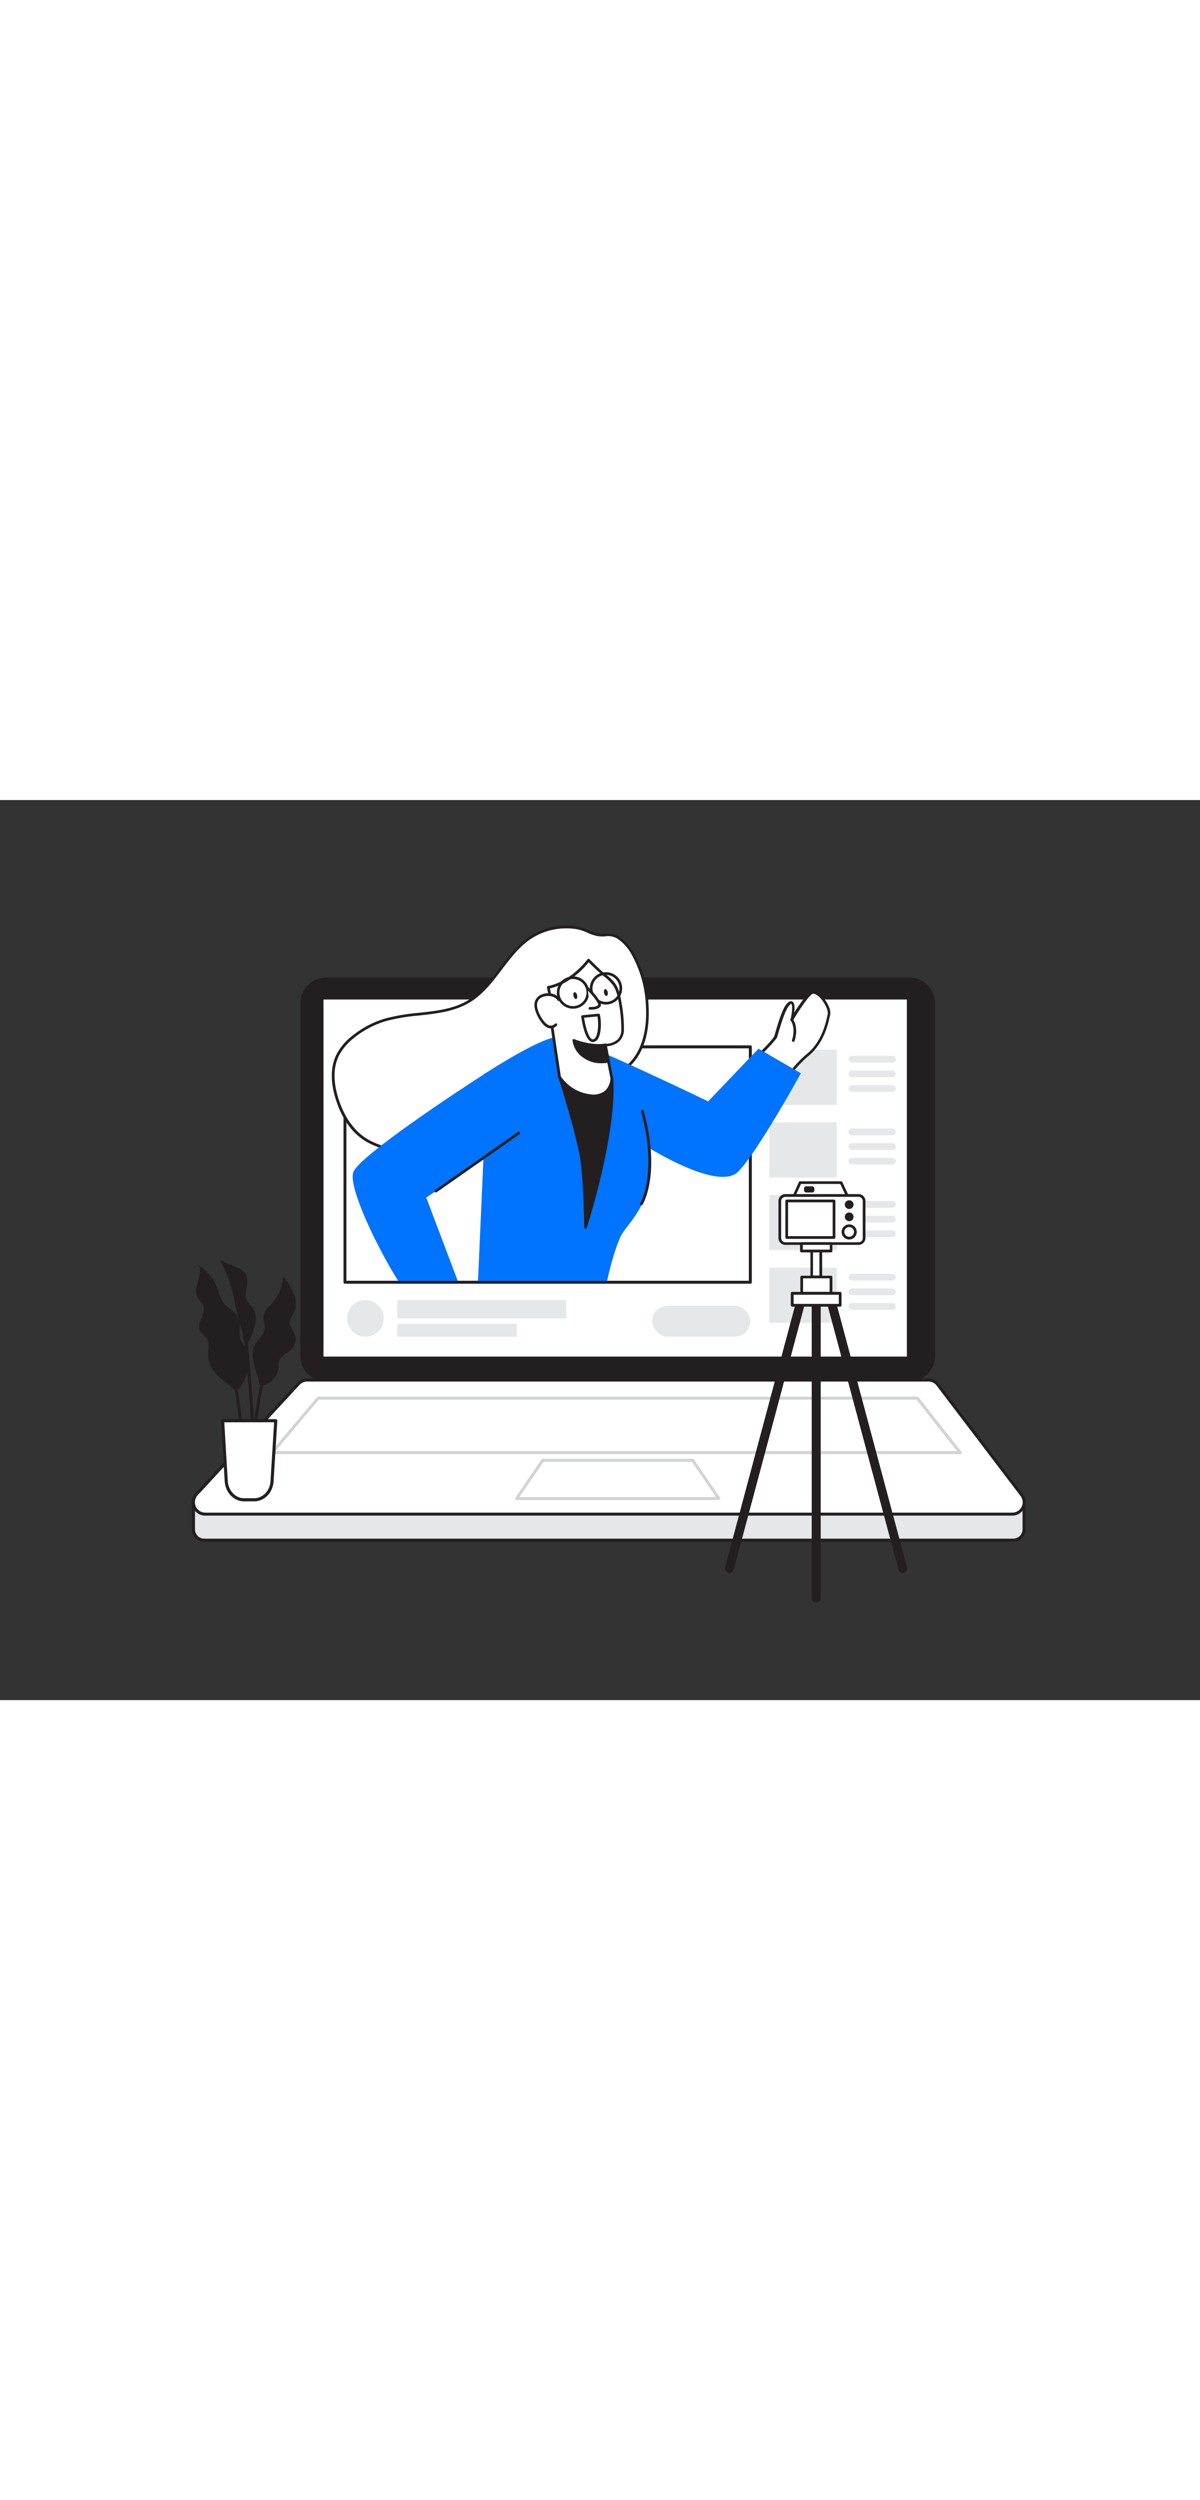 <svg xmlns="http://www.w3.org/2000/svg" viewBox="0 0 400 300" data-imageid="content-creation-flatline" imageName="Content creation" class="illustrations_image" style="width: 144px;"><rect x="0" y="0" width="400" height="300" fill="#333333" stroke="none"/><g id="_534_content_creation_flatline" data-name="#534_content_creation_flatline"><path d="M64.47,233.34H341.35a0,0,0,0,1,0,0v9.76a3.59,3.59,0,0,1-3.59,3.59H68.07a3.59,3.59,0,0,1-3.59-3.59v-9.76A0,0,0,0,1,64.47,233.34Z" fill="#e6e7e8"/><path d="M337.76,247.19H68.07A4.1,4.1,0,0,1,64,243.1v-9.76a.51.51,0,0,1,.5-.5H341.35a.5.5,0,0,1,.5.5v9.76A4.09,4.09,0,0,1,337.76,247.19ZM65,233.84v9.26a3.1,3.1,0,0,0,3.1,3.09H337.76a3.1,3.1,0,0,0,3.09-3.09v-9.26Z" fill="#231f20"/><rect x="100.62" y="59.67" width="210.58" height="133.65" rx="8.05" fill="#231f20"/><path d="M303.15,193.82H108.67a8.57,8.57,0,0,1-8.55-8.55V67.71a8.56,8.56,0,0,1,8.55-8.54H303.15a8.56,8.56,0,0,1,8.55,8.54V185.27A8.57,8.57,0,0,1,303.15,193.82ZM108.67,60.17a7.55,7.55,0,0,0-7.55,7.54V185.27a7.56,7.56,0,0,0,7.55,7.55H303.15a7.56,7.56,0,0,0,7.55-7.55V67.71a7.55,7.55,0,0,0-7.55-7.54Z" fill="#231f20"/><path d="M309.47,193.32H102.36a4,4,0,0,0-2.91,1.27L65.53,231.37A4,4,0,0,0,68.44,238h269a4,4,0,0,0,2.9-6.64l-27.92-36.78A3.94,3.94,0,0,0,309.47,193.32Z" fill="#fff"/><path d="M337.39,238.51H68.44A4.46,4.46,0,0,1,65.16,231l33.92-36.78a4.48,4.48,0,0,1,3.28-1.43H309.47a4.46,4.46,0,0,1,3.27,1.43l27.95,36.82a4.37,4.37,0,0,1,.78,4.77A4.41,4.41,0,0,1,337.39,238.51Zm-235-44.69a3.43,3.43,0,0,0-2.54,1.11L65.9,231.71a3.45,3.45,0,0,0,2.54,5.8h269a3.46,3.46,0,0,0,2.54-5.8L312,194.9a3.44,3.44,0,0,0-2.51-1.08Z" fill="#231f20"/><polygon points="320.06 217.54 90.76 217.54 106.05 199.39 305.77 199.39 320.06 217.54" fill="#fff"/><path d="M320.06,218H90.76a.49.49,0,0,1-.45-.29.51.51,0,0,1,.07-.53l15.29-18.15a.49.49,0,0,1,.38-.18H305.77a.49.49,0,0,1,.39.19l14.29,18.15a.51.51,0,0,1,.06.53A.5.5,0,0,1,320.06,218ZM91.84,217H319l-13.5-17.15H106.28Z" fill="#d1d3d4"/><polygon points="239.64 232.82 172.18 232.82 180.95 220.06 230.88 220.06 239.64 232.82" fill="#fff"/><path d="M239.64,233.32H172.18a.5.5,0,0,1-.41-.78l8.76-12.76a.51.51,0,0,1,.42-.22h49.93a.49.49,0,0,1,.41.22l8.76,12.76a.5.5,0,0,1-.41.78Zm-66.51-1h65.56l-8.08-11.76h-49.4Z" fill="#d1d3d4"/><rect x="107.83" y="66.49" width="194.46" height="119.01" fill="#fff"/><rect x="114.97" y="82.26" width="135.15" height="78.46" fill="#fff"/><path d="M250.11,161.22H115a.5.5,0,0,1-.5-.5V82.26a.5.5,0,0,1,.5-.5H250.11a.5.5,0,0,1,.5.5v78.46A.5.5,0,0,1,250.11,161.22Zm-134.64-1H249.61V82.76H115.47Z" fill="#231f20"/><rect x="256.45" y="83.2" width="22.44" height="18.4" fill="#e6e7e8"/><rect x="282.83" y="85.26" width="15.77" height="2.25" rx="1.13" fill="#e6e7e8"/><rect x="282.83" y="90.15" width="15.77" height="2.25" rx="1.13" fill="#e6e7e8"/><rect x="282.83" y="95.03" width="15.77" height="2.25" rx="1.13" fill="#e6e7e8"/><rect x="256.45" y="107.41" width="22.44" height="18.4" fill="#e6e7e8"/><rect x="282.83" y="109.48" width="15.77" height="2.25" rx="1.13" fill="#e6e7e8"/><rect x="282.83" y="114.36" width="15.77" height="2.25" rx="1.13" fill="#e6e7e8"/><rect x="282.83" y="119.24" width="15.77" height="2.25" rx="1.13" fill="#e6e7e8"/><rect x="256.45" y="131.63" width="22.44" height="18.4" fill="#e6e7e8"/><rect x="282.83" y="133.69" width="15.77" height="2.25" rx="1.13" fill="#e6e7e8"/><rect x="282.83" y="138.57" width="15.77" height="2.25" rx="1.13" fill="#e6e7e8"/><rect x="282.83" y="143.45" width="15.77" height="2.25" rx="1.13" fill="#e6e7e8"/><rect x="256.45" y="155.84" width="22.44" height="18.4" fill="#e6e7e8"/><rect x="282.83" y="157.91" width="15.77" height="2.25" rx="1.13" fill="#e6e7e8"/><rect x="282.83" y="162.79" width="15.77" height="2.25" rx="1.13" fill="#e6e7e8"/><rect x="282.83" y="167.67" width="15.77" height="2.25" rx="1.13" fill="#e6e7e8"/><circle cx="121.82" cy="172.78" r="6.1" fill="#e6e7e8"/><rect x="132.42" y="166.68" width="56.31" height="6.1" fill="#e6e7e8"/><rect x="132.42" y="174.57" width="39.84" height="4.32" fill="#e6e7e8"/><rect x="217.37" y="168.58" width="32.75" height="10.28" rx="5.14" fill="#e6e7e8"/><path d="M252,86s6-5.82,6.47-7.13,2.26-8.4,3.95-10.47,2.53-.42,1.4,4.79c0,0,5.31-9,7.1-9.07,2.16-.1,5.86,5.06,5.29,7.38-.32,1.32-1.45,9-7.22,13.61a37.65,37.65,0,0,0-8,9.62Z" fill="#fff"/><path d="M261.05,95.15a.48.48,0,0,1-.32-.13l-9-8.73a.47.47,0,0,1-.14-.33.45.45,0,0,1,.14-.33c2.31-2.22,6.08-6.07,6.36-6.94.07-.22.18-.59.32-1.07.72-2.52,2.23-7.75,3.7-9.55.74-.89,1.4-1.21,1.95-.94.72.34.94,1.59.68,3.72,1.83-2.91,4.75-7.16,6.21-7.23s2.95,1.59,3.54,2.3c1.38,1.67,2.6,4.07,2.22,5.65,0,.11-.06.27-.11.48-.47,2.26-1.9,9.12-7.28,13.38a37.38,37.38,0,0,0-7.86,9.48.46.46,0,0,1-.34.23ZM252.7,86,261,94a36.9,36.9,0,0,1,7.79-9.25c5.13-4,6.51-10.67,7-12.84,0-.22.08-.4.11-.52.25-1-.62-3.13-2-4.85-1-1.24-2.1-2-2.8-2-1,0-4.23,4.63-6.72,8.85a.48.48,0,0,1-.56.2.47.47,0,0,1-.28-.53c.85-3.93.4-5,.24-5.1s-.35.09-.85.7c-1.35,1.65-2.88,7-3.54,9.22-.14.5-.25.88-.32,1.1C258.55,80.21,254.21,84.49,252.7,86Z" fill="#231f20"/><path d="M212.38,85c2.88-4.75,3.61-10.51,3.34-16a39.16,39.16,0,0,0-4.66-17.33,15.53,15.53,0,0,0-5-5.72c-2.59-1.64-4.36-.53-6.9-1-2.14-.37-4.38-1.9-6.76-2.29a22,22,0,0,0-15.76,3.33c-8.13,5.5-11.89,16-20.29,21.11-8.23,5-18.77,3.48-28,6.24a31.31,31.31,0,0,0-10.69,5.64,18.86,18.86,0,0,0-5.23,6.25c-2.16,4.53-1.59,9.93,0,14.7s4.3,9.64,8.5,12.66c3.51,2.53,7.82,3.7,12.09,4.47a45,45,0,0,0,17.57.18,25.56,25.56,0,0,0,11.63-5.69c1.43-1.27,2.22-3,3.55-4.27,1.83-1.74,4.68-2.8,6.82-4.13,3.36-2.09,6.72-4.32,10.54-5.3C192.82,95.29,206.53,94.6,212.38,85Z" fill="#fff"/><path d="M142.88,118.43a56.07,56.07,0,0,1-10-1c-3.7-.67-8.45-1.79-12.28-4.55S113.81,105.7,112,100c-1.32-4-2.38-9.94.06-15a18.72,18.72,0,0,1,5.36-6.41,31.68,31.68,0,0,1,10.84-5.73,64.86,64.86,0,0,1,11.4-1.95c6-.66,11.59-1.28,16.49-4.24,4.27-2.58,7.4-6.7,10.42-10.69,2.88-3.79,5.86-7.71,9.84-10.41a22.43,22.43,0,0,1,16.1-3.4,16.17,16.17,0,0,1,3.67,1.23,14.73,14.73,0,0,0,3.09,1.06,10.54,10.54,0,0,0,2.43.06,7,7,0,0,1,4.64,1,16,16,0,0,1,5.15,5.88,39.36,39.36,0,0,1,4.72,17.53c.31,6.59-.83,12.07-3.41,16.31h0C208,93.08,198.11,95.1,189.4,96.87c-2.19.45-4.25.87-6.18,1.37-3.44.88-6.56,2.83-9.57,4.72l-.84.52c-.76.47-1.62.92-2.45,1.35a18.64,18.64,0,0,0-4.31,2.73,13.63,13.63,0,0,0-1.6,2,13.64,13.64,0,0,1-1.95,2.32,26,26,0,0,1-11.84,5.8A36.24,36.24,0,0,1,142.88,118.43Zm45.88-75.66a21.25,21.25,0,0,0-11.86,3.55c-3.87,2.61-6.8,6.47-9.63,10.2-3.08,4.06-6.26,8.25-10.68,10.92-5.07,3.07-11.06,3.73-16.86,4.37a64.24,64.24,0,0,0-11.24,1.91A30.85,30.85,0,0,0,118,79.29a18.09,18.09,0,0,0-5.11,6.09c-2.3,4.82-1.28,10.47,0,14.36,1.78,5.49,4.66,9.79,8.32,12.43s8.3,3.74,11.91,4.39c6.72,1.21,12.41,1.27,17.4.19a25,25,0,0,0,11.42-5.59,13.43,13.43,0,0,0,1.82-2.17,15.4,15.4,0,0,1,1.71-2.1,19.44,19.44,0,0,1,4.52-2.87c.85-.44,1.66-.86,2.38-1.31l.84-.53c3.08-1.92,6.26-3.9,9.83-4.83,1.95-.5,4-.92,6.22-1.37,8.53-1.74,18.2-3.71,22.78-11.26h0c2.48-4.08,3.58-9.4,3.27-15.79a38.14,38.14,0,0,0-4.6-17.13,15,15,0,0,0-4.84-5.56,6,6,0,0,0-4.09-.82,10.79,10.79,0,0,1-2.64-.07,15.43,15.43,0,0,1-3.29-1.12,15.6,15.6,0,0,0-3.47-1.17A21.49,21.49,0,0,0,188.76,42.77Z" fill="#231f20"/><path d="M252.84,82.86l-16.79,17.58s-39.49-19.11-48.7-21.52c-3.42-.9-14,4.75-26.21,12.56l0,28.1-1.81,40.67h43.06c.75-3.86,2.76-11.28,4.6-15,2.32-4.67,12.25-11.56,9.13-29.44,0,0,23.4,14.8,30,8s20.83-32.74,20.83-32.74Z" fill="#0073ff" class="target-color"/><path d="M186.5,92.22s6.35,19.71,7.43,28.06,1.25,22.14,1.25,22.14,10-30.76,8.8-49.76Z" fill="#231f20"/><path d="M195.19,142.86h-.07a.45.45,0,0,1-.38-.43c0-.14-.17-13.87-1.24-22.1s-7.36-27.78-7.42-28a.45.45,0,0,1,.07-.4.48.48,0,0,1,.36-.17l17.48.44a.45.45,0,0,1,.43.41c1.24,18.87-8.72,49.62-8.82,49.93A.44.44,0,0,1,195.19,142.86Zm-8.08-50.19c1.06,3.36,6.29,20.07,7.26,27.55.79,6,1.09,15,1.2,19.47,2.33-7.75,8.87-31.1,8-46.6Z" fill="#231f20"/><path d="M201.81,81.61l2.17,11s.05,6.4-7,5.79a14.16,14.16,0,0,1-10.44-6.23l-2.88-19.3a34.84,34.84,0,0,0-.84-10.48c8.15-1.68,13.41-9.08,13.41-9.08s3.62,3.69,5.09,4.79A17.21,17.21,0,0,1,204.44,61c1.54,1.91,2,4.58,2.4,6.94a48.37,48.37,0,0,1,.75,8.49C207.5,81.86,201.81,81.61,201.81,81.61Z" fill="#fff"/><path d="M197.86,99c-.31,0-.63,0-1,0a14.48,14.48,0,0,1-10.79-6.46.49.49,0,0,1-.06-.17L183.17,73a5.62,5.62,0,0,1,0-1,32.54,32.54,0,0,0-.86-9.47.45.45,0,0,1,.07-.34.5.5,0,0,1,.29-.2c7.87-1.62,13.08-8.82,13.13-8.89a.46.46,0,0,1,.34-.19.46.46,0,0,1,.36.13s3.61,3.68,5,4.75a17.79,17.79,0,0,1,3.24,2.93c1.63,2,2.11,4.87,2.49,7.16a47.68,47.68,0,0,1,.75,8.57,5.34,5.34,0,0,1-1.6,4,6.64,6.64,0,0,1-4.08,1.6l2.06,10.52a6.78,6.78,0,0,1-2,4.79A6.49,6.49,0,0,1,197.86,99Zm-10.92-6.9a13.8,13.8,0,0,0,10,6,6.13,6.13,0,0,0,4.84-1.3,6,6,0,0,0,1.7-4l-2.16-11a.46.46,0,0,1,.1-.39.47.47,0,0,1,.37-.16,6.12,6.12,0,0,0,4-1.37,4.48,4.48,0,0,0,1.31-3.35,46.75,46.75,0,0,0-.74-8.4c-.39-2.3-.82-4.9-2.3-6.74A16.75,16.75,0,0,0,201,58.52a64.09,64.09,0,0,1-4.77-4.46c-1.25,1.6-6,7.11-12.92,8.73a32.77,32.77,0,0,1,.78,9.26,3.76,3.76,0,0,0,0,.8C184.08,72.91,186.72,90.6,186.94,92.05Z" fill="#231f20"/><path d="M202.78,87.06s-4.46,1-7.91-1.4a7.85,7.85,0,0,1-3.6-5.54s5.47,2.34,10.54,1.49Z" fill="#231f20"/><path d="M200.45,87.73A10.07,10.07,0,0,1,194.61,86a8.19,8.19,0,0,1-3.78-5.88.44.44,0,0,1,.61-.42c.05,0,5.42,2.27,10.29,1.46a.43.43,0,0,1,.51.35l1,5.45a.45.45,0,0,1-.33.51A11.6,11.6,0,0,1,200.45,87.73Zm-8.62-6.92a7.93,7.93,0,0,0,3.29,4.49,10.19,10.19,0,0,0,7.15,1.4l-.82-4.59A21.76,21.76,0,0,1,191.83,80.81Z" fill="#231f20"/><ellipse cx="201.96" cy="64.16" rx="0.62" ry="1.17" transform="translate(-9.26 47.1) rotate(-13.01)" fill="#231f20"/><ellipse cx="191.77" cy="65.2" rx="0.62" ry="1.17" transform="translate(-9.76 44.83) rotate(-13.01)" fill="#231f20"/><path d="M186.24,66.54c-1.11-1.8-3.71-2.05-5.52-1.31a3.22,3.22,0,0,0-2.13,2.89,6.28,6.28,0,0,0,.42,2.3,12.05,12.05,0,0,0,2.14,3.75,4.4,4.4,0,0,0,1.68,1.35,2.2,2.2,0,0,0,2.42-.63" fill="#fff"/><path d="M183.58,76.12a2.55,2.55,0,0,1-.92-.18,4.82,4.82,0,0,1-1.86-1.47,12.49,12.49,0,0,1-2.22-3.9,6.27,6.27,0,0,1-.44-2.47,3.7,3.7,0,0,1,2.41-3.3c2-.82,4.86-.48,6.08,1.5a.46.46,0,0,1-.78.48c-1-1.55-3.32-1.79-5-1.13a2.76,2.76,0,0,0-1.84,2.49,5.49,5.49,0,0,0,.39,2.13,11.79,11.79,0,0,0,2.06,3.61A4,4,0,0,0,183,75.09a1.8,1.8,0,0,0,1.94-.52.46.46,0,0,1,.65,0,.45.45,0,0,1,0,.64A2.81,2.81,0,0,1,183.58,76.12Z" fill="#231f20"/><path d="M199.54,71.64l-5.36.52s1.12,8.27,3.52,8S200.13,74,199.54,71.64Z" fill="#fff"/><path d="M197.61,80.66c-2.6,0-3.67-7-3.87-8.44a.46.46,0,0,1,.4-.5l5.36-.52a.44.44,0,0,1,.47.33c.46,1.86.61,6.3-.74,8.19a2.05,2.05,0,0,1-1.48.93Zm-2.92-8.1c.48,3.16,1.63,7.21,2.92,7.21h0a1.17,1.17,0,0,0,.85-.56c1-1.44,1.08-5,.68-7.09Z" fill="#231f20"/><path d="M213.78,135.11a.44.44,0,0,1-.24-.07.46.46,0,0,1-.15-.63c.06-.09,5.92-10,.31-30.51a.46.46,0,1,1,.88-.24c5.73,21-.16,30.82-.41,31.23A.47.47,0,0,1,213.78,135.11Z" fill="#231f20"/><path d="M191,69.55a5.39,5.39,0,1,1,5.39-5.39A5.4,5.4,0,0,1,191,69.55Zm0-9.89a4.51,4.51,0,1,0,4.5,4.5A4.51,4.51,0,0,0,191,59.66Z" fill="#231f20"/><path d="M202,68.16a5.39,5.39,0,1,1,5.39-5.39A5.4,5.4,0,0,1,202,68.16Zm0-9.89a4.5,4.5,0,1,0,4.5,4.5A4.51,4.51,0,0,0,202,58.27Z" fill="#231f20"/><path d="M195.9,62.77s4.57,4.64,3.9,5.72-3.15.93-3.15.93" fill="#fff"/><path d="M197,69.87h-.4a.45.45,0,0,1-.42-.47.46.46,0,0,1,.47-.42c.58,0,2.32,0,2.75-.71.18-.5-1.61-2.92-3.83-5.18a.44.44,0,1,1,.63-.62c1.8,1.83,4.7,5.07,4,6.27C199.55,69.74,197.83,69.87,197,69.87Z" fill="#231f20"/><path d="M264.43,80.58l-.14,0A.46.46,0,0,1,264,80c1.31-4.25-.41-6.46-.48-6.55a.45.45,0,0,1,.07-.64.46.46,0,0,1,.64.06c.08.11,2.11,2.65.64,7.4A.46.46,0,0,1,264.43,80.58Z" fill="#231f20"/><path d="M152.58,160.25l-10.49-27.73L164,117.3l-1.22-26.83c-20.59,13.23-42.82,28.81-44.94,33.35s7.77,25.2,14.87,36.43Z" fill="#0073ff" class="target-color"/><path d="M145.3,130.79a.47.47,0,0,1-.37-.19A.45.45,0,0,1,145,130l27.67-19.38a.45.45,0,0,1,.63.12.44.44,0,0,1-.11.63l-27.67,19.38A.5.5,0,0,1,145.3,130.79Z" fill="#231f20"/><path d="M264.61,132.12l2.09-4.62h13.69s2.3,5,2.3,4.83S264.61,132.12,264.61,132.12Z" fill="#fff"/><path d="M282.65,132.8a.24.24,0,0,1-.13,0c-1.07-.1-11.2-.17-17.92-.19a.45.45,0,0,1-.41-.64l2.09-4.62a.48.48,0,0,1,.42-.27h13.69a.46.46,0,0,1,.41.27c.79,1.7,2.1,4.5,2.26,4.76a.28.28,0,0,1,.09.26.45.45,0,0,1-.36.45Zm-17.34-1.14c10.53,0,14.84.05,16.61.18-.35-.7-.9-1.88-1.83-3.88H267Z" fill="#231f20"/><rect x="268.01" y="128.75" width="3.44" height="2.06" rx="0.69" fill="#231f20"/><rect x="270.54" y="149.95" width="3.05" height="9.01" fill="#fff"/><path d="M273.59,159.41h-3a.46.46,0,0,1-.45-.46v-9a.45.45,0,0,1,.45-.46h3a.46.46,0,0,1,.46.46v9A.47.47,0,0,1,273.59,159.41ZM271,158.5h2.13v-8.1H271Z" fill="#231f20"/><rect x="267.18" y="158.95" width="9.77" height="5.47" fill="#fff"/><path d="M277,164.88h-9.77a.45.45,0,0,1-.45-.45V159a.45.45,0,0,1,.45-.45H277a.46.46,0,0,1,.46.45v5.48A.46.46,0,0,1,277,164.88Zm-9.31-.91h8.85v-4.56h-8.85Z" fill="#231f20"/><path d="M272.07,267.47a1.5,1.5,0,0,1-1.5-1.5V166.41a1.5,1.5,0,0,1,3,0V266A1.5,1.5,0,0,1,272.07,267.47Z" fill="#231f20"/><path d="M243.14,257.6a1.32,1.32,0,0,1-.39-.06,1.49,1.49,0,0,1-1.06-1.83l24-89.69a1.5,1.5,0,1,1,2.9.78l-24,89.68A1.51,1.51,0,0,1,243.14,257.6Z" fill="#231f20"/><path d="M300.92,257.6a1.5,1.5,0,0,1-1.44-1.12L275.43,166.8a1.5,1.5,0,1,1,2.9-.78l24,89.69a1.49,1.49,0,0,1-1.06,1.83A1.32,1.32,0,0,1,300.92,257.6Z" fill="#231f20"/><rect x="259.94" y="131.79" width="28.1" height="16.02" rx="1.86" fill="#fff"/><path d="M286.17,148.27H261.8a2.32,2.32,0,0,1-2.32-2.31V133.65a2.32,2.32,0,0,1,2.32-2.31h24.37a2.32,2.32,0,0,1,2.32,2.31V146A2.32,2.32,0,0,1,286.17,148.27Zm-24.37-16a1.41,1.41,0,0,0-1.41,1.4V146a1.41,1.41,0,0,0,1.41,1.4h24.37a1.41,1.41,0,0,0,1.41-1.4V133.65a1.41,1.41,0,0,0-1.41-1.4Z" fill="#231f20"/><rect x="262.24" y="133.62" width="15.78" height="12.18" fill="#fff"/><path d="M278,146.26H262.24a.46.46,0,0,1-.45-.46V133.62a.46.46,0,0,1,.45-.46H278a.46.46,0,0,1,.46.46V145.8A.46.46,0,0,1,278,146.26Zm-15.32-.91h14.87V134.08H262.7Z" fill="#231f20"/><circle cx="283.06" cy="143.95" r="2.07" fill="#fff"/><path d="M283.06,146.47a2.52,2.52,0,1,1,2.52-2.52A2.52,2.52,0,0,1,283.06,146.47Zm0-4.13a1.61,1.61,0,1,0,1.61,1.61A1.61,1.61,0,0,0,283.06,142.34Z" fill="#231f20"/><circle cx="283.06" cy="138.92" r="1.46" fill="#231f20"/><circle cx="283.06" cy="134.85" r="1.46" fill="#231f20"/><rect x="267.13" y="147.82" width="9.88" height="2.5" fill="#fff"/><path d="M277,150.77h-9.87a.47.47,0,0,1-.46-.46v-2.49a.46.46,0,0,1,.46-.46H277a.45.45,0,0,1,.46.46v2.49A.46.46,0,0,1,277,150.77Zm-9.41-.92h9v-1.58h-9Z" fill="#231f20"/><rect x="264.08" y="164.43" width="15.97" height="3.97" fill="#fff"/><path d="M280.05,168.85h-16a.46.46,0,0,1-.46-.45v-4a.46.46,0,0,1,.46-.46h16a.45.45,0,0,1,.46.46v4A.45.45,0,0,1,280.05,168.85Zm-15.51-.91H279.6v-3.06H264.54Z" fill="#231f20"/><path d="M83,186.72a7.61,7.61,0,0,0-.86-4.07c-.54-.9-1.38-1.62-1.83-2.57-.77-1.66-.22-3.6-.41-5.41a6.73,6.73,0,0,0-1.9-4c-1-1-2.17-1.62-3.08-2.62-1.48-1.64-1.91-3.95-2.76-6a14.9,14.9,0,0,0-5.94-7c1.63,3.26-2.07,7.4-.39,10.63.53,1,1.54,1.78,1.93,2.86.94,2.63-2.19,5.47-1.19,8.07.5,1.3,1.89,2,2.54,3.28.87,1.66.18,3.68.26,5.55.09,2.59,1.67,4.9,3.54,6.69,1.16,1.12,2.46,2.08,3.72,3.09,1.5,1.21,2.14,2.47,3.46.54A16.64,16.64,0,0,0,83,186.72Z" fill="#231f20"/><path d="M84.71,188.2c-.48-2-.82-4.17,0-6.06.92-2.13,3.22-3.64,3.49-6,.18-1.51-.59-3-.29-4.54s1.53-2.51,2.53-3.61a15.13,15.13,0,0,0,3.91-9.25,23.07,23.07,0,0,1,3.72,6.15,7.9,7.9,0,0,1-.54,6.94,6,6,0,0,0-.94,1.54c-.46,1.48.8,2.85,1.45,4.25a4.88,4.88,0,0,1-.46,5c-1.32,1.64-3.87,2.29-4.52,4.3a10.76,10.76,0,0,0-.23,2.28A6.7,6.7,0,0,1,88,195c-1.57.38-1.54-.24-1.82-1.56C85.82,191.67,85.14,190,84.71,188.2Z" fill="#231f20"/><path d="M79.73,173.81C78.62,170,78.18,166,77,162.12a66.34,66.34,0,0,0-3.64-8.72l4.77,2c1.53.65,3.18,1.41,3.9,2.9,1.26,2.61-1,5.94.32,8.51a22.42,22.42,0,0,0,1.89,2.38c1.4,2,1.19,4.68.42,7-.33,1-1.78,6.09-3.07,4.67-.52-.56-.56-2.68-.78-3.45C80.49,176.18,80.08,175,79.73,173.81Z" fill="#231f20"/><path d="M82.25,224.9c-1-6.28-3.92-28.43-4-28.66l1-.13c0,.22,3,22.36,3.95,28.64Z" fill="#231f20"/><path d="M83.55,230.82h-1c0-7.47,3.18-36,5-38l.74.67C86.9,195,83.61,222.56,83.55,230.82Z" fill="#231f20"/><path d="M85.16,229.4l-1,0c.71-16.08-2.71-49.86-2.74-50.2l1-.1C82.46,179.4,85.88,213.25,85.16,229.4Z" fill="#231f20"/><path d="M74.17,206.88H91.92L90.68,227c-.21,3.49-2.8,6.2-5.92,6.2H81.33c-3.12,0-5.7-2.71-5.92-6.2Z" fill="#fff"/><path d="M84.76,233.75H81.33c-3.38,0-6.2-2.93-6.43-6.68l-1.24-20.16a.51.51,0,0,1,.51-.55H91.92a.5.5,0,0,1,.38.17.49.49,0,0,1,.14.38L91.2,227.07C91,230.82,88.14,233.75,84.76,233.75Zm-10-26.35L75.93,227c.2,3.2,2.57,5.71,5.4,5.71h3.43c2.84,0,5.21-2.51,5.41-5.71l1.2-19.61Z" fill="#231f20"/></g></svg>
